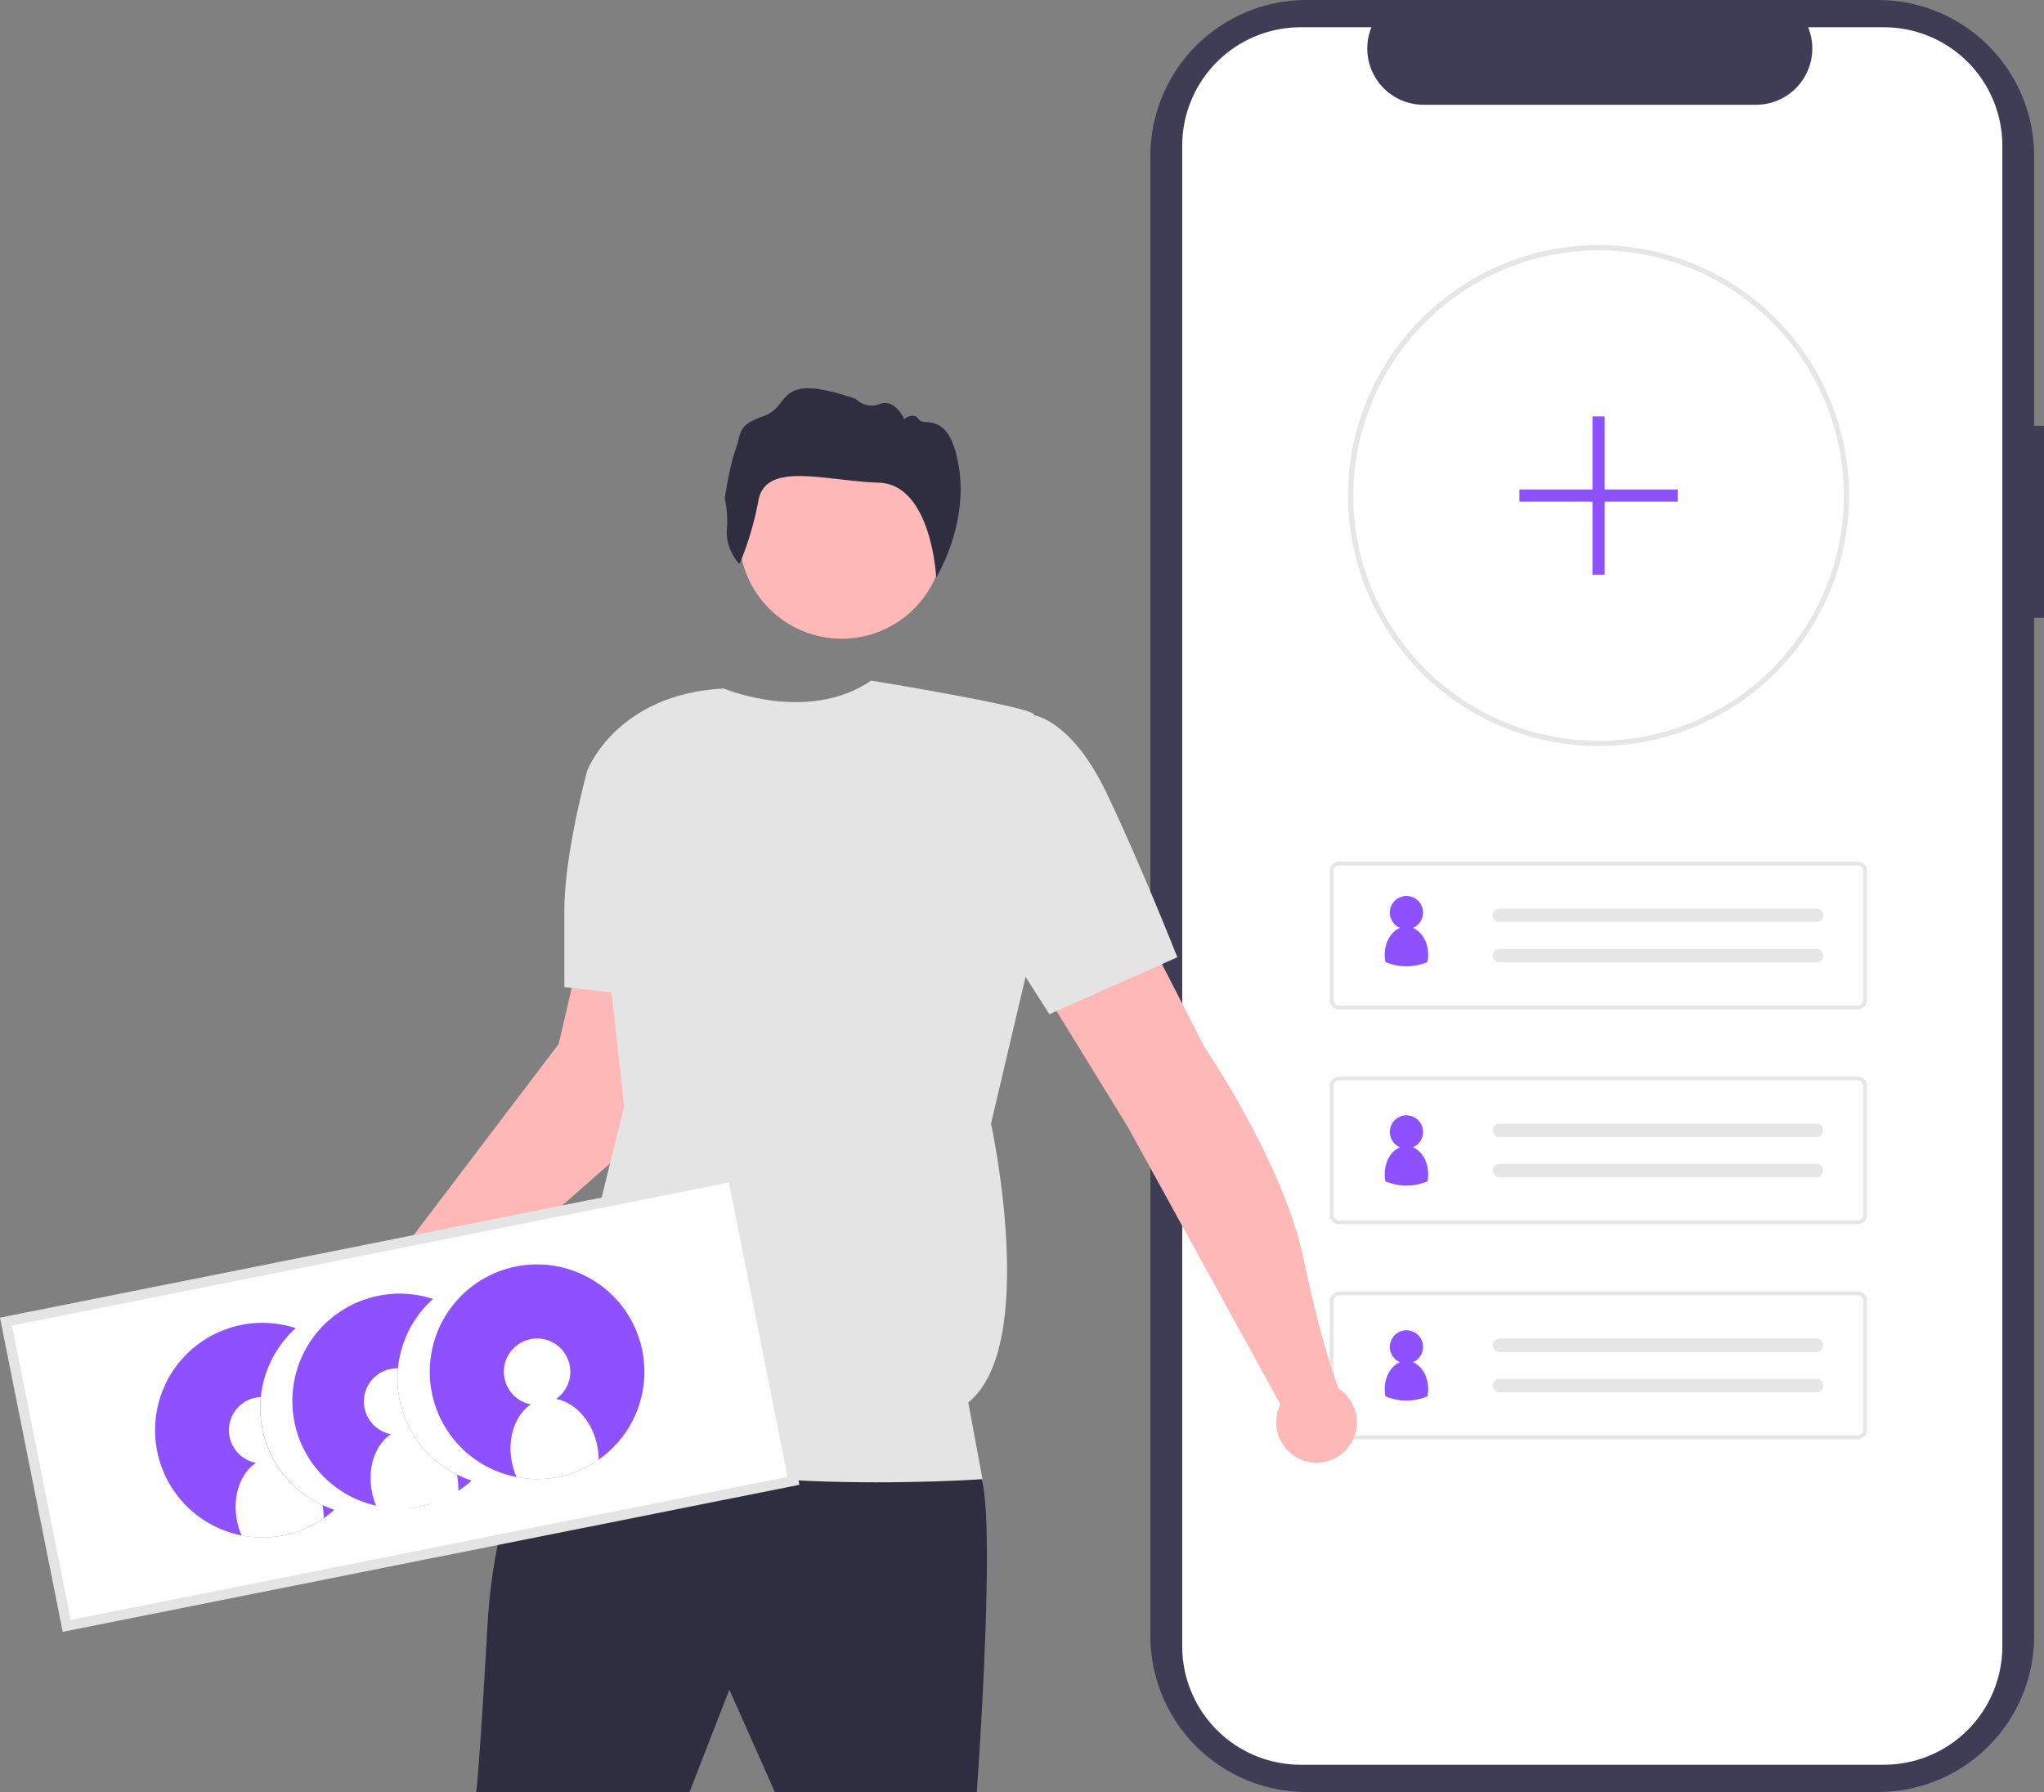 <svg xmlns="http://www.w3.org/2000/svg" width="810.572" height="710.713" viewBox="0 0 810.572 710.713" xmlns:xlink="http://www.w3.org/1999/xlink" role="img" artist="Katerina Limpitsouni" source="https://undraw.co/"><rect x="0" y="0" width="810.572" height="710.713" fill="#808080" stroke="none"/><path id="fbc32b64-bbdf-4dbc-bb60-a52584491975-594" data-name="Path 339" d="M1005.286,263.535h-3.9V156.559a61.915,61.915,0,0,0-61.915-61.915H712.821a61.915,61.915,0,0,0-61.916,61.914v586.884a61.915,61.915,0,0,0,61.915,61.915H939.468a61.915,61.915,0,0,0,61.915-61.915V339.683h3.9Z" transform="translate(-194.714 -94.644)" fill="#3f3d56"/><path id="bb5c9466-73f2-44a0-9556-78839eb5ebb8-595" data-name="Path 340" d="M988.759,152.411v595.175a46.959,46.959,0,0,1-46.942,46.952h-231.3a46.966,46.966,0,0,1-46.973-46.952V152.411a46.965,46.965,0,0,1,46.971-46.951h28.058a22.329,22.329,0,0,0,20.656,30.74H891.097a22.329,22.329,0,0,0,20.656-30.74h30.055a46.959,46.959,0,0,1,46.951,46.942Z" transform="translate(-194.714 -94.644)" fill="#fff"/><path id="a4c0f7b0-a249-48db-8324-425c4b242004-596" data-name="Path 45" d="M828.632,390.518a99.3,99.3,0,0,1-99.337-99.254v-.088c0-.208,0-.427.012-.635.3-54.4,44.863-98.7,99.325-98.7a99.337,99.337,0,0,1,.011,198.674h-.011Zm0-196.587a97.454,97.454,0,0,0-97.233,96.677c-.011.222-.011.4-.011.569a97.258,97.258,0,1,0,97.27-97.246h-.026Z" transform="translate(-194.714 -94.644)" fill="#e6e6e6"/><path id="b3f05bc2-81da-406b-86dd-2b0d92091530-597" data-name="Path 39" d="M931.353,494.959H725.816a3.81,3.81,0,0,1-3.806-3.806V440.17a3.811,3.811,0,0,1,3.806-3.806H931.353a3.811,3.811,0,0,1,3.806,3.806v50.985a3.811,3.811,0,0,1-3.806,3.806Zm-205.537-57.074a2.286,2.286,0,0,0-2.284,2.284v50.985a2.286,2.286,0,0,0,2.284,2.284H931.353a2.286,2.286,0,0,0,2.284-2.284v-50.985a2.286,2.286,0,0,0-2.284-2.284Z" transform="translate(-194.714 -94.644)" fill="#e6e6e6"/><path id="b21e6212-c1f0-403c-bdef-232e508e770f-598" data-name="Path 40" d="M789.38,455.004a2.664,2.664,0,0,0,0,5.329H914.985a2.665,2.665,0,0,0,.204-5.326q-.059-.002-.117-.002H789.38Z" transform="translate(-194.714 -94.644)" fill="#e6e6e6"/><path id="ab780905-ae65-4edb-8494-502e8ec549f1-599" data-name="Path 41" d="M789.38,470.99a2.664,2.664,0,0,0,0,5.329H914.985a2.665,2.665,0,0,0,.204-5.326q-.059-.002-.117-.002H789.38Z" transform="translate(-194.714 -94.644)" fill="#e6e6e6"/><path id="bcf324bf-85a9-4a34-8465-70a8e4155def-600" data-name="Path 42" d="M931.353,580.219H725.816a3.81,3.81,0,0,1-3.806-3.806v-50.984a3.811,3.811,0,0,1,3.806-3.806H931.353a3.811,3.811,0,0,1,3.806,3.806v50.985A3.811,3.811,0,0,1,931.353,580.219Zm-205.537-57.074a2.286,2.286,0,0,0-2.284,2.284v50.985a2.286,2.286,0,0,0,2.284,2.284H931.353a2.286,2.286,0,0,0,2.284-2.284v-50.985a2.286,2.286,0,0,0-2.284-2.284Z" transform="translate(-194.714 -94.644)" fill="#e6e6e6"/><path id="fd1e492a-db21-4dcb-b43f-b24103837e5e-601" data-name="Path 43" d="M789.38,540.26a2.664,2.664,0,0,0,0,5.329H914.985a2.665,2.665,0,0,0,.087-5.328H789.38Z" transform="translate(-194.714 -94.644)" fill="#e6e6e6"/><path id="e10d4cc9-8111-46ce-a7fa-ade6cf037e94-602" data-name="Path 44" d="M789.38,556.251a2.664,2.664,0,0,0,0,5.329H914.985a2.665,2.665,0,0,0,.087-5.328H789.38Z" transform="translate(-194.714 -94.644)" fill="#e6e6e6"/><path id="e6fa78bf-0588-4ac5-badf-0fd5526a4b08-603" data-name="Path 39-2" d="M931.353,665.477H725.816a3.81,3.81,0,0,1-3.806-3.806v-50.984a3.811,3.811,0,0,1,3.806-3.806H931.353a3.811,3.811,0,0,1,3.806,3.806v50.985a3.811,3.811,0,0,1-3.806,3.806Zm-205.537-57.074a2.286,2.286,0,0,0-2.284,2.284v50.985a2.286,2.286,0,0,0,2.284,2.284H931.353a2.286,2.286,0,0,0,2.284-2.284v-50.985a2.286,2.286,0,0,0-2.284-2.284Z" transform="translate(-194.714 -94.644)" fill="#e6e6e6"/><path id="a87641aa-c143-4ef5-a11b-e1a417496101-604" data-name="Path 40-2" d="M789.38,625.521a2.664,2.664,0,0,0,0,5.329H914.985a2.665,2.665,0,0,0,.204-5.326q-.059-.002-.117-.002H789.38Z" transform="translate(-194.714 -94.644)" fill="#e6e6e6"/><path id="a07223e8-f594-430f-b9d3-e015b3831fec-605" data-name="Path 41-2" d="M789.38,641.508a2.664,2.664,0,0,0,0,5.329H914.985a2.665,2.665,0,0,0,.204-5.326q-.059-.002-.117-.002H789.38Z" transform="translate(-194.714 -94.644)" fill="#e6e6e6"/><path id="e005e6fa-4f2e-4ca5-bbad-52a51b7cf8f1-606" data-name="Path 1221" d="M860.021,288.767h-28.97v-28.971h-4.829v28.971h-28.97v4.828h28.97v28.971h4.829v-28.971h28.97Z" transform="translate(-194.714 -94.644)" fill="#8e51ff"/><g id="f8897680-c254-4e03-b64e-cafda03b28cd" data-name="Group 76"><path id="a4b49412-a00b-41e8-9df5-5be91e0af45a-607" data-name="Path 1236" d="M415.138,653.078s-23.688,25.944-27.072,85.727-4.512,66.551-4.512,66.551h84.6l15.784-40.603,18.052,40.6h80.087s9.024-124.079,0-127.463S415.138,653.078,415.138,653.078Z" transform="translate(-194.714 -94.644)" fill="#2f2e41"/><circle id="a51505d3-b438-42e2-99d6-990457d95d5b" data-name="Ellipse 232" cx="333.784" cy="212.706" r="40.607" fill="#ffb8b8"/><path id="ec92e0b2-d4cb-42ed-ba19-b2a2a41a81da-608" data-name="Path 1238" d="M703.901,654.211l-62.039-112.8-36.1-58.655L648.629,463.578l23.688,46.248s31.584,46.247,39.479,84.6,15.792,56.4,15.792,56.4Z" transform="translate(-194.714 -94.644)" fill="#ffb8b8"/><path id="a52caa4b-6a44-4841-9266-9cf72e124768-609" data-name="Path 1239" d="M362.115,621.494l92.495-81.215-4.507-65.424H424.159l-7.9,33.84-74.447,98.135Z" transform="translate(-194.714 -94.644)" fill="#ffb8b8"/><path id="e22ec3f3-58f4-4cea-9212-087bc1079083-610" data-name="Path 1240" d="M481.686,367.699s33.5,14.044,58.484-3.13c0,0,61.082,9.9,64.466,13.282s-3.384,104.9-3.384,104.9l-13.534,57.53s19.176,87.983-9.024,110.543l5.64,30.456s-125.206,9.024-174.838-21.432l9.022-30.458,23.688-95.879-14.664-133.1S438.818,369.955,481.686,367.699Z" transform="translate(-194.714 -94.644)" fill="#e4e4e4"/><path id="aa85c0f3-d286-4cf0-8f31-f3dff29d3dd6-611" data-name="Path 1241" d="M575.873,382.925l29.328-4.508s14.664,2.256,28.2,30.456,28.2,65.423,28.2,65.423l-50.759,22.56-41.735-65.423Z" transform="translate(-194.714 -94.644)" fill="#e4e4e4"/><path id="ad0ad546-ac25-4851-b25e-0217cff5ddae-612" data-name="Path 1242" d="M434.312,394.771l-6.768,5.64s-9.024,32.712-9.024,55.271v30.456l40.608,4.512Z" transform="translate(-194.714 -94.644)" fill="#e4e4e4"/><path id="bca4ff40-2aaf-4255-a760-4285173e03c8-613" data-name="Path 1243" d="M487.902,318.371s-5.52-5.961-4.961-13.423a42.546,42.546,0,0,0-.805-12.685s1.728-12.213,4.279-19.293.4-9.543,11.366-13.408,3.985-17.841,36.314-6.7a8.844,8.844,0,0,0,9.619,1.968c5.969-2.186,9.566,6.014,9.566,6.014s3.723-3.055,5.812.121,12.193-4.062,15.9,19.041-9.014,43.706-9.014,43.706-1.785-36.97-22.781-37.641-44.74-8.623-47.685,6.945S487.902,318.371,487.902,318.371Z" transform="translate(-194.714 -94.644)" fill="#2f2e41"/><circle cx="152.605" cy="526.628" r="17.5" fill="#ffb8b8"/></g><path id="b2a9f943-63e7-459e-aa16-a074d5f617d3-614" data-name="Path 1259" d="M221.159,739.468l288.216-57.532-24.086-120.66-288.216,57.529Z" transform="translate(-194.714 -94.644)" fill="#fff"/><path id="ebdb1a1e-e7bd-4f26-86a1-c9c47a08bbef-615" data-name="Path 1260" d="M511.734,683.512l-292.148,58.32-24.872-124.6,292.148-58.317Zm-289,53.6,284.284-56.747-23.303-116.733-284.283,56.749Z" transform="translate(-194.714 -94.644)" fill="#e4e4e4"/><g id="aef3f6ba-7c59-4e40-b9a2-55c1c94d044e" data-name="Group 77"><path id="bad16fdd-f75b-451f-b285-d445a7208cf1-616" data-name="Path 1230" d="M315.132,701.116l-.118.05c-.94.387-1.892.753-2.871,1.074-.329.112-.67.215-1.0.315s-.672.205-1.014.298c-.557.16-1.127.302-1.7.434-.245.062-.504.117-.751.17l-.149.032c-.307.065-.614.131-.923.186l-.799.139c-.149.032-.295.053-.44.073a42.558,42.558,0,1,1,6.612-82.499,42.556,42.556,0,0,0,15.32,72.034,42.363,42.363,0,0,1-12.163,7.698Z" transform="translate(-194.714 -94.644)" fill="#8e51ff"/><path id="f6393030-236e-4765-896b-209019e80fa8-617" data-name="Path 1231" d="M375.975,679.471a41.567,41.567,0,0,0,5.766,2.368,42.333,42.333,0,0,1-19.62,10.036l-.535.114a42.559,42.559,0,1,1,4.835-82.183,42.477,42.477,0,0,0,9.554,69.665Z" transform="translate(-194.714 -94.644)" fill="#8e51ff"/><path id="eef8a7e5-3026-4df7-9c38-b31908ca0085-618" data-name="Path 1232" d="M449.326,629.823A42.558,42.558,0,1,1,398.846,597.05l0,0A42.558,42.558,0,0,1,449.326,629.823Z" transform="translate(-194.714 -94.644)" fill="#8e51ff"/><path id="a3469722-1f94-4c8c-8be2-4ca7447cd0bf-619" data-name="Path 1233" d="M431.504,667.799a28.515,28.515,0,0,1,.628,5.73,42.639,42.639,0,0,1-32.567,6.926,28.519,28.519,0,0,1-1.758-5.49c-2.083-9.792,1.145-19.128,7.423-23.352a13.172,13.172,0,1,1,9.99-2.125C422.676,650.792,429.422,658.008,431.504,667.799Z" transform="translate(-194.714 -94.644)" fill="#fff"/><path id="bc06a3a3-a2a4-4ca1-a154-0afe6fce79b8-620" data-name="Path 1234" d="M375.976,679.474l.027.129a43.496,43.496,0,0,1,.485,7.149c-4.409,3.092-9.336,3.985-14.901,5.241l-.535.114a42.388,42.388,0,0,1-16.988.153,4.412,4.412,0,0,1-.199-.496,27.278,27.278,0,0,1-1.559-4.993c-2.083-9.792,1.145-19.128,7.423-23.352a13.17,13.17,0,0,1-.271-25.82,12.72,12.72,0,0,1,3.07-.28,42.511,42.511,0,0,0,23.448,42.159Z" transform="translate(-194.714 -94.644)" fill="#fff"/><path id="a7dd16b0-14ed-45f5-915f-9409366d1879-621" data-name="Path 1235" d="M322.585,691.564a27.329,27.329,0,0,1,.526,5.151,42.406,42.406,0,0,1-10.967,5.523c-.329.111-.67.215-1.0.315s-.672.205-1.014.298c-.557.16-1.127.302-1.7.434-.117.035-.245.062-.365.088l-.535.114c-.307.065-.614.131-.923.186l-.799.139c-.149.032-.295.053-.44.073a42.181,42.181,0,0,1-14.824-.245.172.172,0,0,1-.025-.067,3.299,3.299,0,0,1-.174-.429,27.274,27.274,0,0,1-1.559-4.993c-2.083-9.792,1.145-19.128,7.423-23.352a13.17,13.17,0,0,1-.271-25.82,12.897,12.897,0,0,1,2.169-.275,42.513,42.513,0,0,0,24.479,42.861Z" transform="translate(-194.714 -94.644)" fill="#fff"/></g><path id="a14dec19-2029-44b7-a69f-3af98ff2b6b9-622" data-name="Path 1265" d="M761.073,473.31a14.258,14.258,0,0,1-.289,2.868,21.322,21.322,0,0,1-16.65,0,14.263,14.263,0,0,1-.289-2.868c0-5.006,2.549-9.237,6.06-10.651a6.587,6.587,0,1,1,5.107,0C758.524,464.073,761.073,468.303,761.073,473.31Z" transform="translate(-194.714 -94.644)" fill="#8e51ff"/><path id="f5db75fe-f3f0-4b0d-a92f-db6cf5b46fdd-623" data-name="Path 1266" d="M761.073,560.297a14.259,14.259,0,0,1-.289,2.868,21.322,21.322,0,0,1-16.65,0,14.264,14.264,0,0,1-.289-2.868c0-5.006,2.549-9.237,6.06-10.651a6.587,6.587,0,1,1,5.107,0C758.524,551.06,761.073,555.29,761.073,560.297Z" transform="translate(-194.714 -94.644)" fill="#8e51ff"/><path id="b494f491-cece-4ab7-a8b0-06febc19dd5d-624" data-name="Path 1267" d="M761.073,645.554a14.259,14.259,0,0,1-.289,2.868,21.322,21.322,0,0,1-16.65,0,14.264,14.264,0,0,1-.289-2.868c0-5.006,2.549-9.237,6.06-10.651a6.587,6.587,0,1,1,5.107,0C758.524,636.317,761.073,640.547,761.073,645.554Z" transform="translate(-194.714 -94.644)" fill="#8e51ff"/><circle cx="522.105" cy="564.128" r="16" fill="#ffb8b8"/></svg>